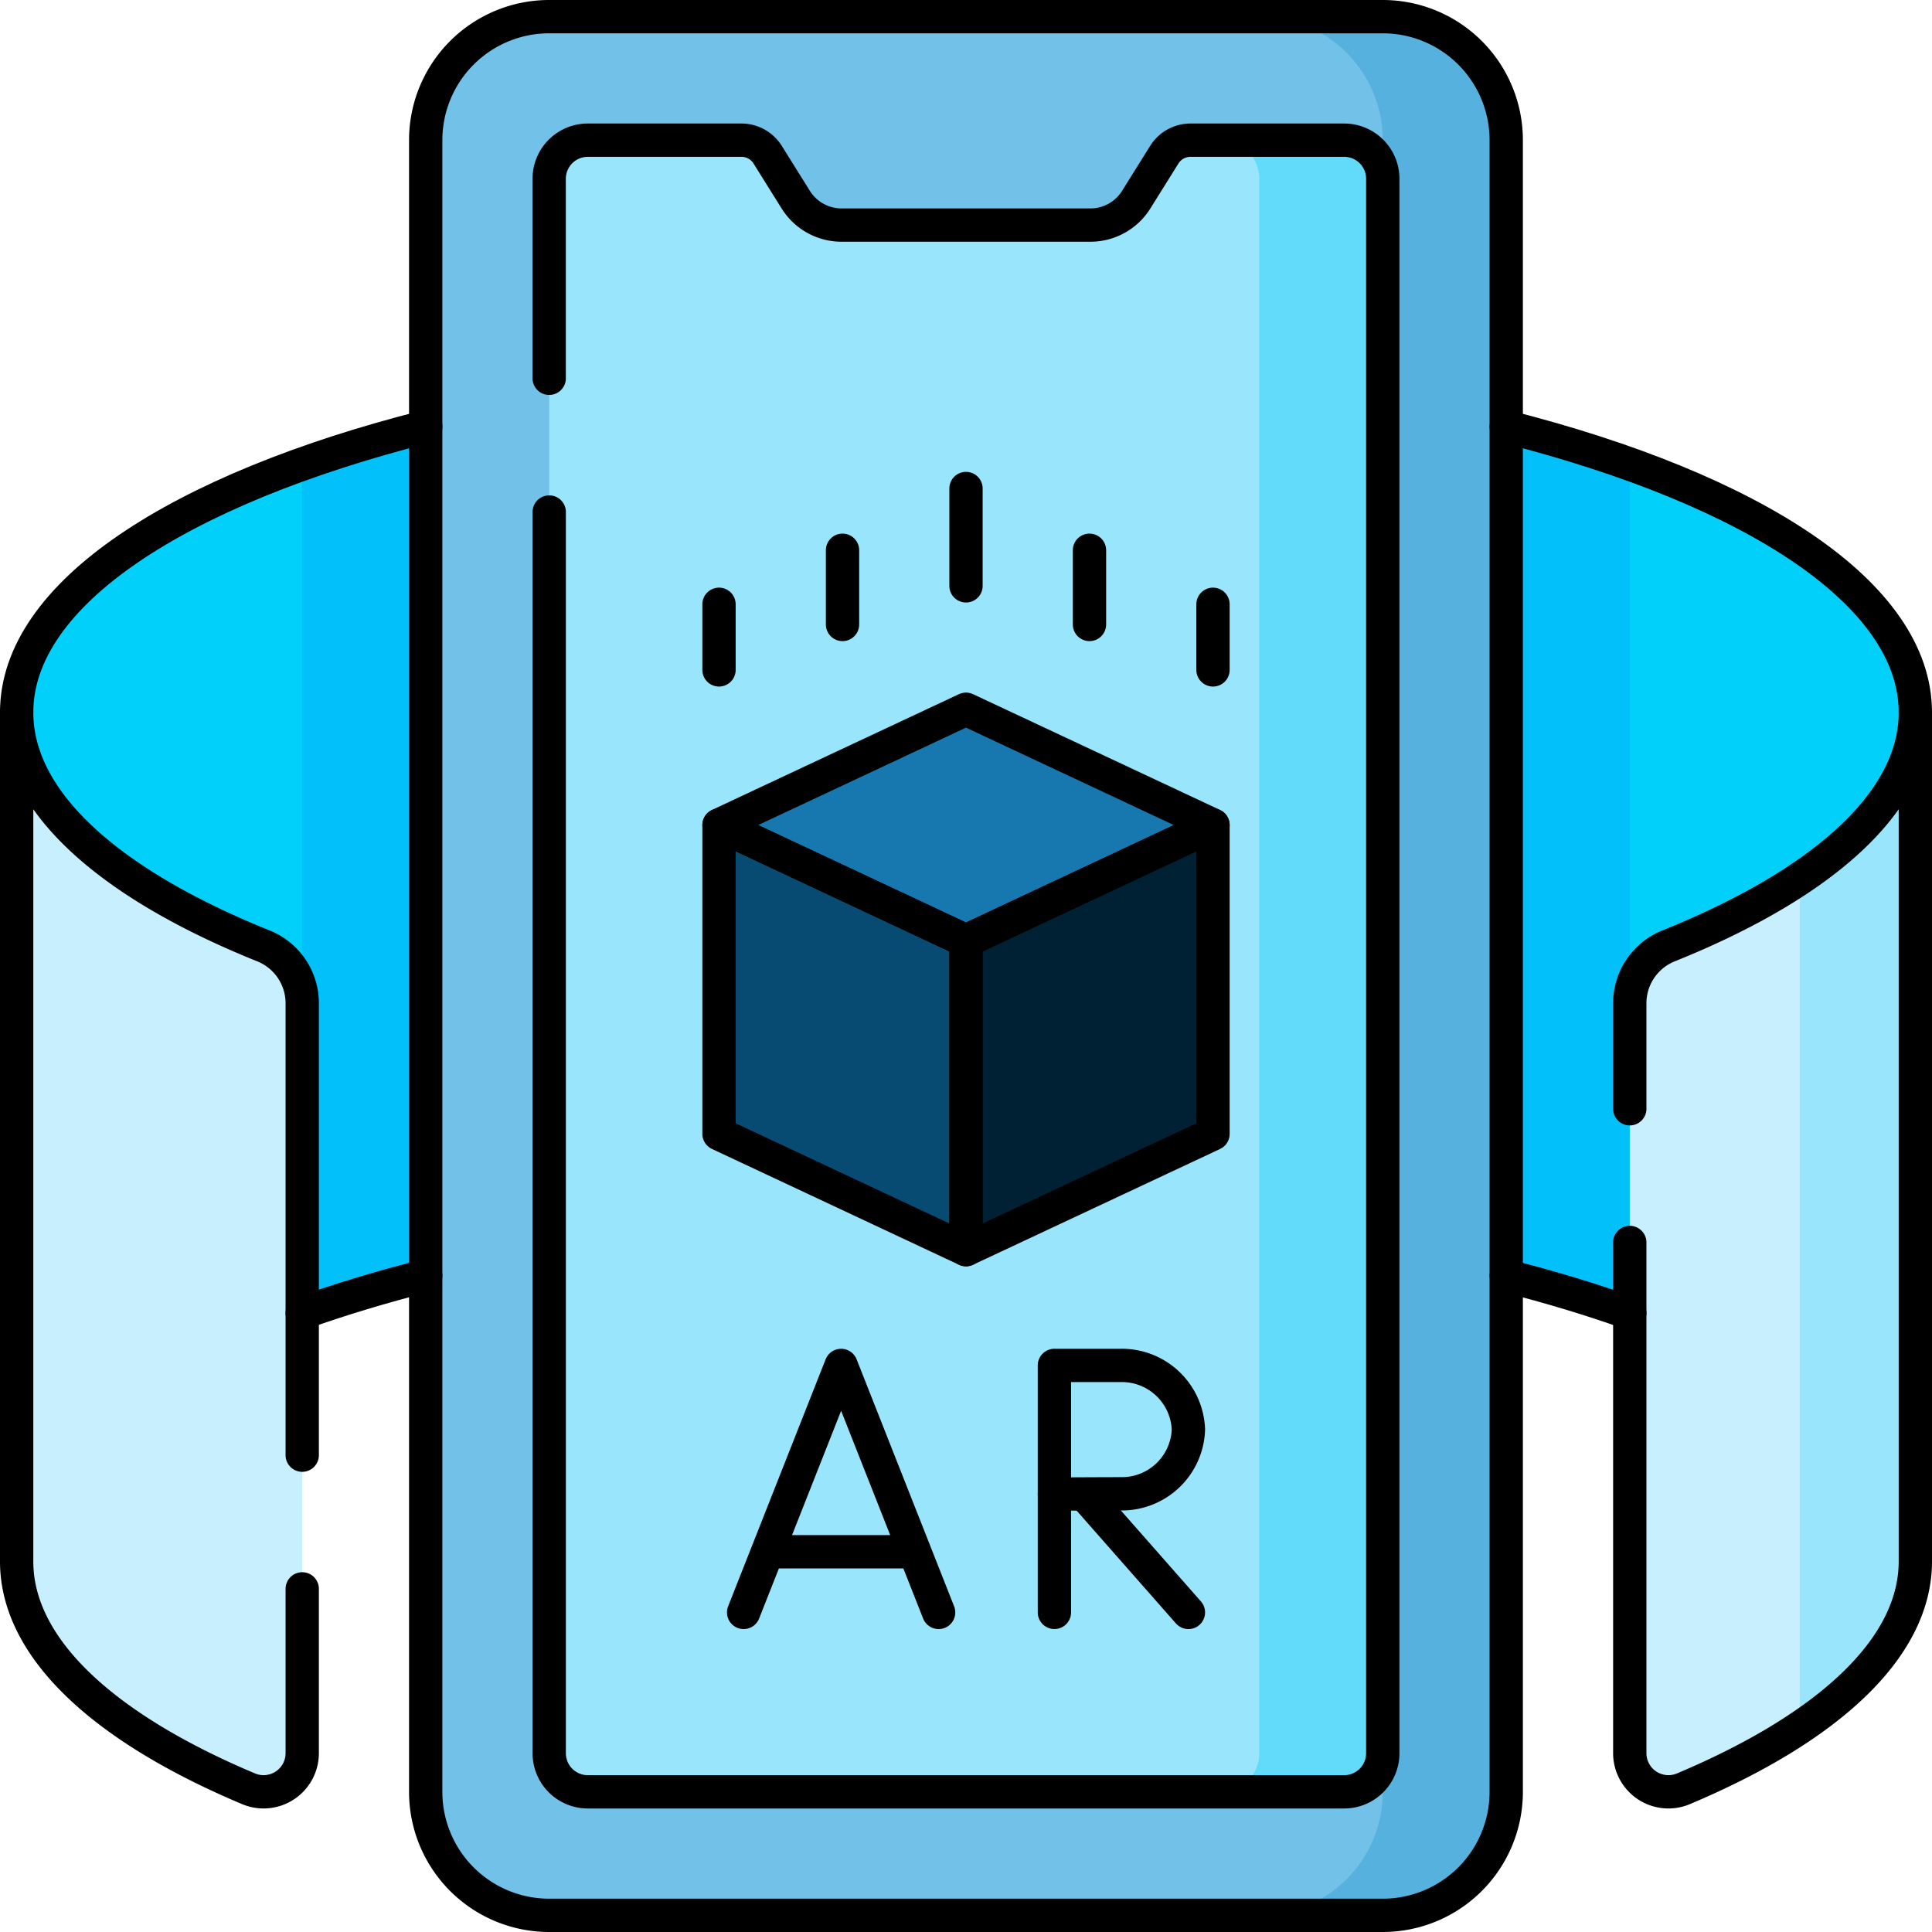 <svg xmlns="http://www.w3.org/2000/svg" width="58" height="58" viewBox="0 0 58 58">
  <g id="augmented-reality" transform="translate(-7 -7)">
    <path id="Path_1563571" data-name="Path 1563571" d="M7.5,134.6c0-5.759,12.76-10.427,28.5-10.427s28.5,4.668,28.5,10.427V109.117c0-5.759-12.76-10.427-28.5-10.427S7.5,103.358,7.5,109.117Z" transform="translate(0 -80.732)" fill="#01d0fb"/>
    <path id="Path_1563572" data-name="Path 1563572" d="M82.252,101.664v25.488a61.318,61.318,0,0,1,19.927-2.973,61.318,61.318,0,0,1,19.927,2.973V101.664a61.317,61.317,0,0,0-19.927-2.973A61.317,61.317,0,0,0,82.252,101.664Z" transform="translate(-66.179 -80.732)" fill="#01c0fa"/>
    <g id="Group_1137635" data-name="Group 1137635" transform="translate(19.78 7.5)">
      <path id="Path_1563573" data-name="Path 1563573" d="M143.309,64.5H118.284a3.707,3.707,0,0,1-3.707-3.707V11.207A3.707,3.707,0,0,1,118.284,7.5h25.024a3.707,3.707,0,0,1,3.707,3.707V60.793A3.707,3.707,0,0,1,143.309,64.5Z" transform="translate(-114.577 -7.5)" fill="#72c1e8"/>
      <path id="Path_1563574" data-name="Path 1563574" d="M336.48,7.5h-3.707a3.707,3.707,0,0,1,3.707,3.707V60.793a3.707,3.707,0,0,1-3.707,3.707h3.707a3.707,3.707,0,0,0,3.707-3.707V11.207A3.707,3.707,0,0,0,336.48,7.5Z" transform="translate(-307.748 -7.5)" fill="#56b1de"/>
      <path id="Path_1563575" data-name="Path 1563575" d="M170.766,39.825h-4.613a.927.927,0,0,0-.786.436l-.844,1.351a1.622,1.622,0,0,1-1.375.762h-7.47a1.622,1.622,0,0,1-1.375-.762l-.844-1.351a.927.927,0,0,0-.786-.436h-4.613a1.159,1.159,0,0,0-1.159,1.159V88.252a1.159,1.159,0,0,0,1.159,1.159h22.707a1.159,1.159,0,0,0,1.159-1.159V40.984A1.158,1.158,0,0,0,170.766,39.825Z" transform="translate(-143.193 -36.118)" fill="#99e6fc"/>
      <path id="Path_1563576" data-name="Path 1563576" d="M326.378,39.825h-3.707a1.159,1.159,0,0,1,1.159,1.159V88.252a1.159,1.159,0,0,1-1.159,1.159h3.707a1.159,1.159,0,0,0,1.159-1.159V40.984A1.159,1.159,0,0,0,326.378,39.825Z" transform="translate(-298.805 -36.118)" fill="#62dbfb"/>
    </g>
    <path id="Path_1563577" data-name="Path 1563577" d="M16.073,198.343a1.854,1.854,0,0,0-1.156-1.723C10.31,194.768,7.5,192.307,7.5,189.6v25.488c0,2.611,2.624,5,6.96,6.827a1.16,1.16,0,0,0,1.614-1.066Z" transform="translate(0 -161.22)" fill="#c8effe"/>
    <path id="Path_1563578" data-name="Path 1563578" d="M429.748,198.342a1.854,1.854,0,0,1,1.156-1.723c4.608-1.852,7.417-4.313,7.417-7.015v25.488c0,2.611-2.624,5-6.96,6.827a1.16,1.16,0,0,1-1.614-1.066Z" transform="translate(-373.821 -161.219)" fill="#c8effe"/>
    <path id="Path_1563579" data-name="Path 1563579" d="M474.2,194.6v25.488c2.215-1.483,3.476-3.184,3.476-4.992V189.6C477.671,191.414,476.41,193.114,474.2,194.6Z" transform="translate(-413.171 -161.22)" fill="#99e6fc"/>
    <path id="Path_1563580" data-name="Path 1563580" d="M198.765,231.877,191.35,228.4v-9.268l7.415,3.476Z" transform="translate(-162.765 -187.361)" fill="#074b72"/>
    <path id="Path_1563581" data-name="Path 1563581" d="M256,231.877l7.415-3.476v-9.268L256,222.609Z" transform="translate(-220 -187.361)" fill="#002033"/>
    <path id="Path_1563582" data-name="Path 1563582" d="M191.35,192.3l7.415-3.476,7.415,3.476-7.415,3.476Z" transform="translate(-162.765 -160.532)" fill="#1777af"/>
    <path id="Path_1563583" data-name="Path 1563583" d="M397.423,114.84c7.42,1.883,12.28,5.021,12.28,8.574" transform="translate(-345.203 -95.029)" fill="none" stroke="#000" stroke-linecap="round" stroke-linejoin="round" stroke-miterlimit="10" stroke-width="1"/>
    <path id="Path_1563584" data-name="Path 1563584" d="M7.5,123.414c0-3.553,4.86-6.692,12.28-8.574" transform="translate(0 -95.029)" fill="none" stroke="#000" stroke-linecap="round" stroke-linejoin="round" stroke-miterlimit="10" stroke-width="1"/>
    <path id="Path_1563585" data-name="Path 1563585" d="M401.13,338.2c-1.146-.41-2.385-.785-3.707-1.12" transform="translate(-345.203 -291.778)" fill="none" stroke="#000" stroke-linecap="round" stroke-linejoin="round" stroke-miterlimit="10" stroke-width="1"/>
    <path id="Path_1563586" data-name="Path 1563586" d="M85.959,337.076c-1.322.336-2.562.71-3.707,1.12" transform="translate(-66.179 -291.778)" fill="none" stroke="#000" stroke-linecap="round" stroke-linejoin="round" stroke-miterlimit="10" stroke-width="1"/>
    <path id="Path_1563587" data-name="Path 1563587" d="M143.309,64.5H118.284a3.707,3.707,0,0,1-3.707-3.707V11.207A3.707,3.707,0,0,1,118.284,7.5h25.024a3.707,3.707,0,0,1,3.707,3.707V60.793A3.707,3.707,0,0,1,143.309,64.5Z" transform="translate(-94.797)" fill="none" stroke="#000" stroke-linecap="round" stroke-linejoin="round" stroke-miterlimit="10" stroke-width="1"/>
    <path id="Path_1563588" data-name="Path 1563588" d="M146.9,50.993V88.256a1.159,1.159,0,0,0,1.158,1.158h22.708a1.159,1.159,0,0,0,1.158-1.158V40.988a1.159,1.159,0,0,0-1.158-1.158h-4.613a.928.928,0,0,0-.787.435l-.844,1.351a1.621,1.621,0,0,1-1.375.763h-7.471a1.621,1.621,0,0,1-1.375-.763l-.844-1.351a.928.928,0,0,0-.787-.435h-4.613a1.159,1.159,0,0,0-1.158,1.158v5.99" transform="translate(-123.412 -28.622)" fill="none" stroke="#000" stroke-linecap="round" stroke-linejoin="round" stroke-miterlimit="10" stroke-width="1"/>
    <g id="Group_1137638" data-name="Group 1137638" transform="translate(29.324 47.991)">
      <g id="Group_1137636" data-name="Group 1137636">
        <path id="Path_1563589" data-name="Path 1563589" d="M197.786,367.971l2.927-7.415,2.927,7.415" transform="translate(-197.786 -360.556)" fill="none" stroke="#000" stroke-linecap="round" stroke-linejoin="round" stroke-miterlimit="10" stroke-width="1"/>
        <line id="Line_10309" data-name="Line 10309" x2="4.132" transform="translate(0.868 5.594)" fill="none" stroke="#000" stroke-linecap="round" stroke-linejoin="round" stroke-miterlimit="10" stroke-width="1"/>
      </g>
      <g id="Group_1137637" data-name="Group 1137637" transform="translate(9.33)">
        <line id="Line_10310" data-name="Line 10310" x2="3.115" y2="3.539" transform="translate(0.908 3.876)" fill="none" stroke="#000" stroke-linecap="round" stroke-linejoin="round" stroke-miterlimit="10" stroke-width="1"/>
        <line id="Line_10311" data-name="Line 10311" y2="3.552" transform="translate(0 3.862)" fill="none" stroke="#000" stroke-linecap="round" stroke-linejoin="round" stroke-miterlimit="10" stroke-width="1"/>
        <path id="Path_1563590" data-name="Path 1563590" d="M283.163,362.483a2,2,0,0,1-2.036,1.927c-.547,0-1.987.008-1.987.008v-3.862h1.987A2,2,0,0,1,283.163,362.483Z" transform="translate(-279.14 -360.556)" fill="none" stroke="#000" stroke-linecap="round" stroke-linejoin="round" stroke-miterlimit="10" stroke-width="1"/>
      </g>
    </g>
    <path id="Path_1563591" data-name="Path 1563591" d="M16.073,215.923v4.935a1.16,1.16,0,0,1-1.614,1.065C10.124,220.1,7.5,217.709,7.5,215.1V189.61c0,2.7,2.81,5.162,7.418,7.014a1.855,1.855,0,0,1,1.155,1.723v13.562" transform="translate(0 -161.224)" fill="none" stroke="#000" stroke-linecap="round" stroke-linejoin="round" stroke-miterlimit="10" stroke-width="1"/>
    <path id="Path_1563592" data-name="Path 1563592" d="M429.75,205.524v15.334a1.16,1.16,0,0,0,1.614,1.065c4.335-1.828,6.959-4.215,6.959-6.826V189.61c0,2.7-2.81,5.162-7.418,7.014a1.855,1.855,0,0,0-1.155,1.723v3.163" transform="translate(-373.823 -161.224)" fill="none" stroke="#000" stroke-linecap="round" stroke-linejoin="round" stroke-miterlimit="10" stroke-width="1"/>
    <path id="Path_1563593" data-name="Path 1563593" d="M191.35,192.3l7.415-3.476,7.415,3.476-7.415,3.476Z" transform="translate(-162.765 -160.532)" fill="none" stroke="#000" stroke-linecap="round" stroke-linejoin="round" stroke-miterlimit="10" stroke-width="1"/>
    <path id="Path_1563594" data-name="Path 1563594" d="M198.765,231.877,191.35,228.4v-9.268l7.415,3.476Z" transform="translate(-162.765 -187.361)" fill="none" stroke="#000" stroke-linecap="round" stroke-linejoin="round" stroke-miterlimit="10" stroke-width="1"/>
    <path id="Path_1563595" data-name="Path 1563595" d="M256,231.877l7.415-3.476v-9.268L256,222.609Z" transform="translate(-220 -187.361)" fill="none" stroke="#000" stroke-linecap="round" stroke-linejoin="round" stroke-miterlimit="10" stroke-width="1"/>
    <line id="Line_10312" data-name="Line 10312" y1="2.923" transform="translate(36 21.665)" fill="none" stroke="#000" stroke-linecap="round" stroke-linejoin="round" stroke-miterlimit="10" stroke-width="1"/>
    <line id="Line_10313" data-name="Line 10313" y1="2.228" transform="translate(39.707 23.519)" fill="none" stroke="#000" stroke-linecap="round" stroke-linejoin="round" stroke-miterlimit="10" stroke-width="1"/>
    <line id="Line_10314" data-name="Line 10314" y1="1.97" transform="translate(43.415 25.141)" fill="none" stroke="#000" stroke-linecap="round" stroke-linejoin="round" stroke-miterlimit="10" stroke-width="1"/>
    <line id="Line_10315" data-name="Line 10315" y1="2.228" transform="translate(32.293 23.519)" fill="none" stroke="#000" stroke-linecap="round" stroke-linejoin="round" stroke-miterlimit="10" stroke-width="1"/>
    <line id="Line_10316" data-name="Line 10316" y1="1.97" transform="translate(28.585 25.141)" fill="none" stroke="#000" stroke-linecap="round" stroke-linejoin="round" stroke-miterlimit="10" stroke-width="1"/>
  </g>
</svg>
